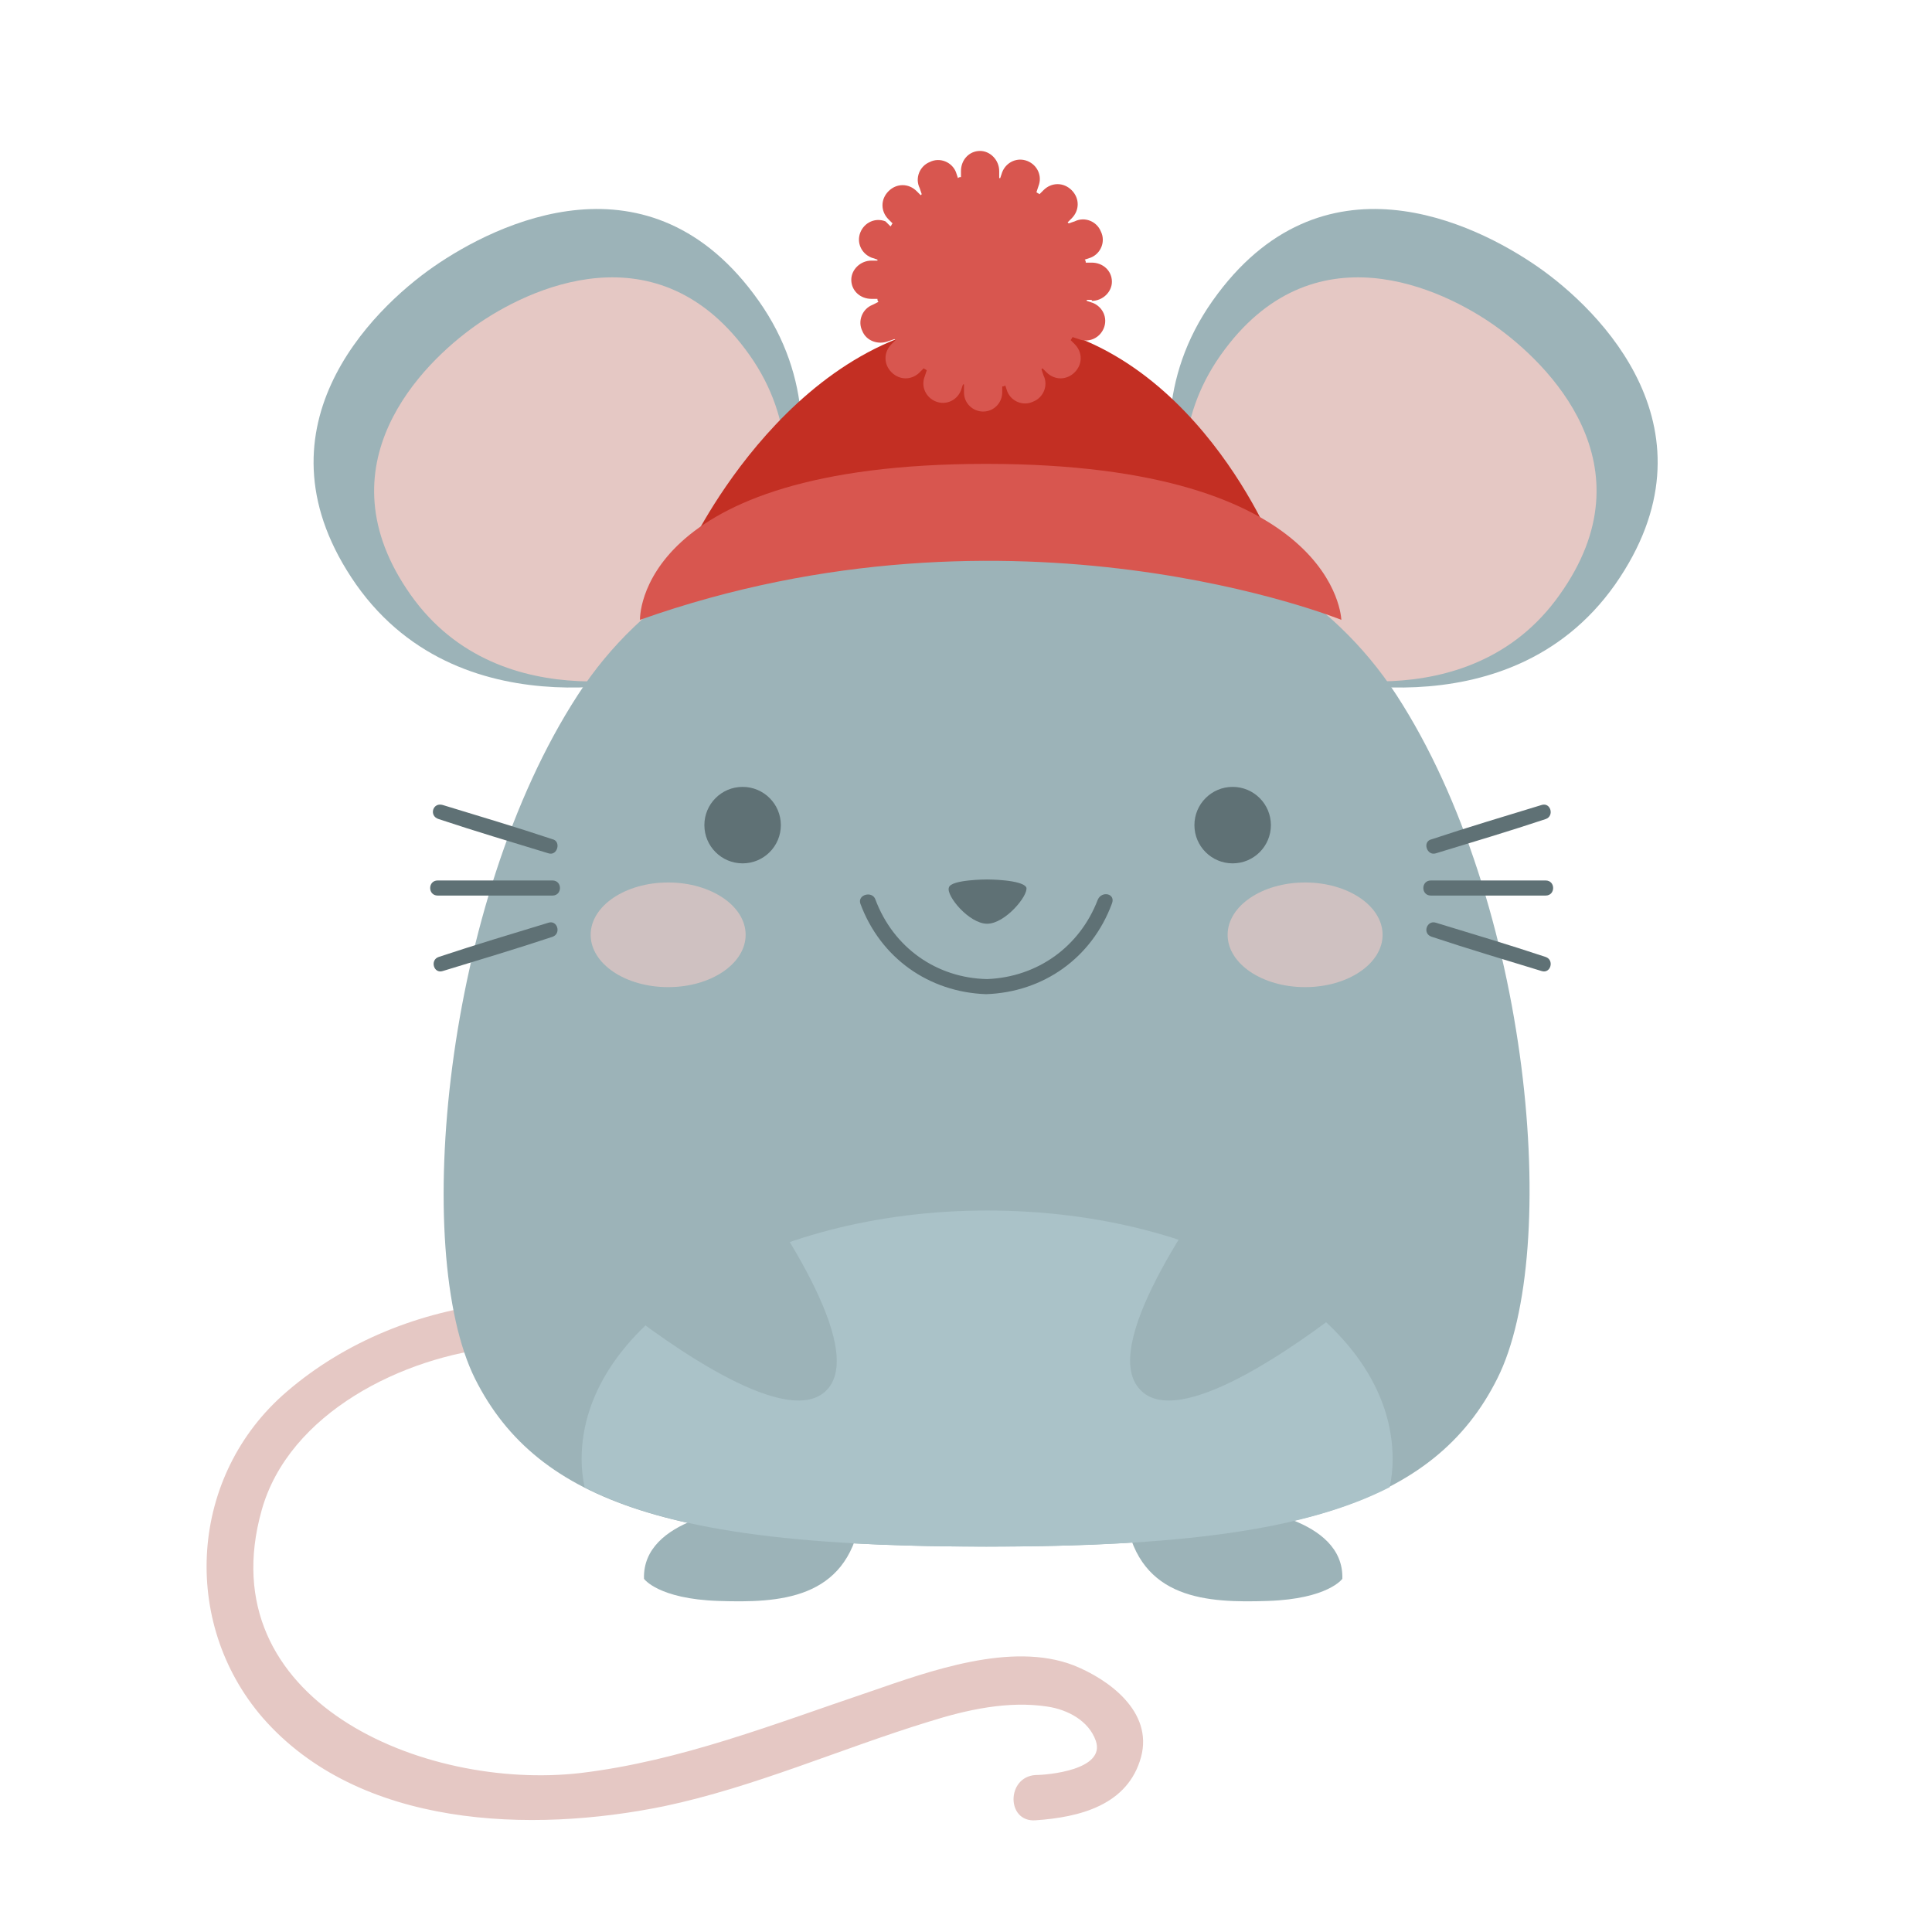 <?xml version="1.0" encoding="utf-8"?>
<!-- Generator: Adobe Illustrator 21.0.0, SVG Export Plug-In . SVG Version: 6.00 Build 0)  -->
<svg version="1.1" id="Layer_1" xmlns="http://www.w3.org/2000/svg" xmlns:xlink="http://www.w3.org/1999/xlink" 
	width="192px" height="192px" x="0px" y="0px"
	 viewBox="0 0 192 192" xml:space="preserve">
<g id="Cat.svg">
	<g>
		<g>
			<path fill="#E5C8C4" d="M49.4,129.5c-7.6,0.8-15.1,3.8-20.9,8.8c-9.7,8.3-10.6,22.9-2.4,32.4c9.6,11,26.7,11.5,39.9,8.8
				c9-1.9,17.5-5.7,26.3-8.4c3.8-1.2,7.9-2.1,11.8-1.5c2,0.3,4.1,1.4,4.8,3.4c1,2.9-4.8,3.4-6,3.4c-2.9,0.2-2.9,4.7,0,4.5
				c4.4-0.3,9.2-1.5,10.5-6.3c1.2-4.5-3.2-7.7-6.7-9.1c-6.2-2.4-14.4,0.6-20.2,2.6c-9.5,3.2-18.8,6.9-28.8,8.1
				c-15.6,1.8-37-7.2-31.7-26.1c2.7-9.7,14.1-15.3,23.5-16.2C52.2,133.7,52.3,129.2,49.4,129.5L49.4,129.5z"/>
		</g>
		<g>
			<path fill="#9CB3B8" d="M73.8,149.9c0,0-10,0.9-9.8,7c0,0,1.4,2,7.4,2.2c6,0.2,12.7-0.1,14.1-8.1L73.8,149.9z"/>
			<path fill="#9CB3B8" d="M123.6,149.9c0,0,10,0.9,9.8,7c0,0-1.4,2-7.4,2.2c-6,0.2-12.7-0.1-14.1-8.1L123.6,149.9z"/>
		</g>
		<g>
			<g>
				<path fill="#9CB3B8" d="M152.8,26.5c-6.2-4.3-21.5-11.9-32.3,3.4c-10.8,15.3,2.2,32.5,2.2,32.5l3.2,2.3l3.2,2.3
					c0,0,20.6,6.4,31.4-8.9C171.2,42.8,159,30.8,152.8,26.5z"/>
				<path fill="#E5C8C4" d="M148.6,32.4c-5.2-3.7-18.2-10-27.3,2.9c-9.1,12.9,1.8,27.5,1.8,27.5l2.7,1.9l2.7,1.9
					c0,0,17.4,5.4,26.5-7.5C164.2,46.2,153.8,36.1,148.6,32.4z"/>
			</g>
			<g>
				<path fill="#9CB3B8" d="M43.1,26.5c6.2-4.3,21.5-11.9,32.3,3.4c10.8,15.3-2.2,32.5-2.2,32.5L70,64.7L66.8,67
					c0,0-20.6,6.4-31.4-8.9C24.7,42.8,36.9,30.8,43.1,26.5z"/>
				<path fill="#E5C8C4" d="M47.2,32.4c5.2-3.7,18.2-10,27.3,2.9c9.1,12.9-1.8,27.5-1.8,27.5L70,64.7l-2.7,1.9
					c0,0-17.4,5.4-26.5-7.5C31.7,46.2,42,36.1,47.2,32.4z"/>
			</g>
		</g>
		<path fill="#9CB3B8" d="M138.8,69.1c-13.3-20.5-40.7-19.6-40.7-19.6l0,0l0,0l0,0l0,0c0,0-27.5-0.9-40.7,19.6
			C44.1,89.6,40.9,124.3,47.2,137c6.3,12.6,20.5,16.7,50.8,16.7l0,0l0,0l0,0l0,0c30.3,0,44.5-4.1,50.8-16.7
			C155.2,124.3,152.1,89.6,138.8,69.1z"/>
		<path fill="#AAC2C8" d="M98.1,153.7c19,0,31.6-1.6,40-5.9c0.2-0.9,0.3-1.8,0.3-2.8c0-13.7-18-24.7-40.3-24.7
			c-22.2,0-40.3,11.1-40.3,24.7c0,0.9,0.1,1.9,0.3,2.8C66.4,152.1,79.1,153.7,98.1,153.7L98.1,153.7z"/>
		<g>
			<g>
				<circle fill="#5F7175" cx="122.5" cy="82" r="3.8"/>
				<circle fill="#5F7175" cx="73.8" cy="82" r="3.8"/>
			</g>
			<path fill="#5F7175" d="M98.1,87.4c0,0-3.6,0-3.8,0.8c-0.3,0.8,2,3.6,3.8,3.6c1.8,0,4.1-2.8,3.9-3.6
				C101.6,87.4,98.1,87.4,98.1,87.4z"/>
			<path fill="#5F7175" d="M109.1,89.4c-1.8,4.7-6,7.7-11,7.9c0,0,0,0,0,0c0,0,0,0,0,0c-5-0.1-9.3-3.1-11.1-7.9
				c-0.3-0.9-1.8-0.5-1.5,0.4c2,5.4,6.8,8.8,12.5,9c0,0,0,0,0,0c0,0,0,0,0,0c5.7-0.2,10.5-3.6,12.5-9
				C110.9,88.8,109.5,88.5,109.1,89.4z"/>
		</g>
		<g>
			<g>
				<g>
					<path fill="#5F7175" d="M142.2,89c3.8,0,7.6,0,11.4,0c1,0,1-1.5,0-1.5c-3.8,0-7.6,0-11.4,0C141.2,87.5,141.2,89,142.2,89
						L142.2,89z"/>
				</g>
				<g>
					<g>
						<path fill="#5F7175" d="M142.7,84.8c3.6-1.1,7.3-2.2,10.9-3.4c0.9-0.3,0.5-1.7-0.4-1.4c-3.6,1.1-7.3,2.2-10.9,3.4
							C141.3,83.6,141.8,85.1,142.7,84.8L142.7,84.8z"/>
					</g>
					<g>
						<path fill="#5F7175" d="M142.7,91.7c3.6,1.1,7.3,2.2,10.9,3.4c0.9,0.3,0.5,1.7-0.4,1.4c-3.6-1.1-7.3-2.2-10.9-3.4
							C141.3,92.8,141.8,91.4,142.7,91.7L142.7,91.7z"/>
					</g>
				</g>
			</g>
			<g>
				<g>
					<path fill="#5F7175" d="M54.9,89c-3.8,0-7.6,0-11.4,0c-1,0-1-1.5,0-1.5c3.8,0,7.6,0,11.4,0C55.9,87.5,55.9,89,54.9,89L54.9,89z
						"/>
				</g>
				<g>
					<g>
						<path fill="#5F7175" d="M54.5,84.8c-3.6-1.1-7.3-2.2-10.9-3.4C42.6,81.1,43,79.7,44,80c3.6,1.1,7.3,2.2,10.9,3.4
							C55.8,83.6,55.4,85.1,54.5,84.8L54.5,84.8z"/>
					</g>
					<g>
						<path fill="#5F7175" d="M54.5,91.7c-3.6,1.1-7.3,2.2-10.9,3.4c-0.9,0.3-0.5,1.7,0.4,1.4c3.6-1.1,7.3-2.2,10.9-3.4
							C55.8,92.8,55.4,91.4,54.5,91.7L54.5,91.7z"/>
					</g>
				</g>
			</g>
		</g>
		<g>
			<path fill="#9CB3B8" d="M123,114.6c-4.6,6.2-13.7,19.3-9.7,23.5c3.7,4,15.2-4,21.5-9C132.9,123.5,128.7,118.4,123,114.6z"/>
			<path fill="#9CB3B8" d="M72.5,114.6c4.6,6.2,13.6,19.3,9.7,23.5c-3.7,4-15.2-4-21.5-9C62.7,123.5,66.8,118.4,72.5,114.6z"/>
		</g>
		<g opacity="0.7">
			<ellipse fill="#E5C8C4" cx="66.4" cy="92.9" rx="7.7" ry="5.2"/>
			<ellipse fill="#E5C8C4" cx="129.7" cy="92.9" rx="7.7" ry="5.2"/>
		</g>
	</g>
	<g>
		<path fill="#C32F23" d="M68.5,54.5c0,0,10.5-22.6,29.8-22.6c19.3,0,28.2,22.2,28.2,22.2S104.6,50.9,68.5,54.5z"/>
		<path fill="#D8564F" d="M63.6,61.6c0,0-0.5-15.5,34.4-15.5s35.3,15.5,35.3,15.5S100.8,48.4,63.6,61.6z"/>
		<path fill="#D8564F" d="M108.5,29.9c1.1,0,2-0.9,2-1.9c0-1.1-0.9-1.9-2-1.9h-0.6c0-0.1,0-0.2-0.1-0.3l0.6-0.2c1-0.4,1.5-1.6,1-2.6
			c-0.4-1-1.6-1.5-2.6-1l-0.6,0.2c0,0-0.1-0.1-0.1-0.1l0.4-0.4c0.8-0.8,0.8-2,0-2.8c-0.8-0.8-2-0.8-2.8,0l-0.4,0.4
			c-0.1-0.1-0.2-0.1-0.3-0.2l0.2-0.6c0.4-1-0.1-2.1-1.1-2.5c-1-0.4-2.1,0.1-2.5,1.1l-0.2,0.6c0,0-0.1,0-0.1,0V17c0-1.1-0.9-2-1.9-2
			c-1.1,0-1.9,0.9-1.9,2v0.6c-0.1,0-0.2,0-0.3,0.1L95,17.1c-0.4-1-1.6-1.5-2.6-1c-1,0.4-1.5,1.6-1,2.6l0.2,0.6c0,0-0.1,0.1-0.1,0.1
			l-0.4-0.4c-0.8-0.8-2-0.8-2.8,0c-0.8,0.8-0.8,2,0,2.8l0.4,0.4c-0.1,0.1-0.1,0.2-0.2,0.3L88,22c-1-0.4-2.1,0.1-2.5,1.1
			c-0.4,1,0.1,2.1,1.1,2.5l0.6,0.2c0,0,0,0.1,0,0.1h-0.6c-1.1,0-2,0.9-2,1.9c0,1.1,0.9,1.9,2,1.9h0.6c0,0.1,0,0.2,0.1,0.3l-0.6,0.3
			c-1,0.4-1.5,1.6-1,2.6c0.4,1,1.6,1.4,2.6,1l0.6-0.2c0,0,0.1,0.1,0.1,0.1l-0.4,0.4c-0.8,0.8-0.8,2,0,2.8c0.8,0.8,2,0.8,2.8,0
			l0.4-0.4c0.1,0.1,0.2,0.1,0.3,0.2l-0.2,0.6c-0.4,1,0.1,2.1,1.1,2.5c1,0.4,2.1-0.1,2.5-1.1l0.2-0.6c0,0,0.1,0,0.1,0V39
			c0,1.1,0.9,1.9,1.9,1.9c1.1,0,1.9-0.9,1.9-1.9v-0.6c0.1,0,0.2,0,0.3-0.1l0.2,0.6c0.4,1,1.6,1.5,2.6,1c1-0.4,1.5-1.6,1-2.6
			l-0.2-0.6c0,0,0.1-0.1,0.1-0.1l0.4,0.4c0.8,0.8,2,0.8,2.8,0c0.8-0.8,0.8-2,0-2.8l-0.4-0.4c0.1-0.1,0.1-0.2,0.2-0.3l0.6,0.2
			c1,0.4,2.1-0.1,2.5-1.1c0.4-1-0.1-2.1-1.1-2.5l-0.6-0.2c0,0,0-0.1,0-0.1H108.5z"/>
	</g>
</g>
</svg>
